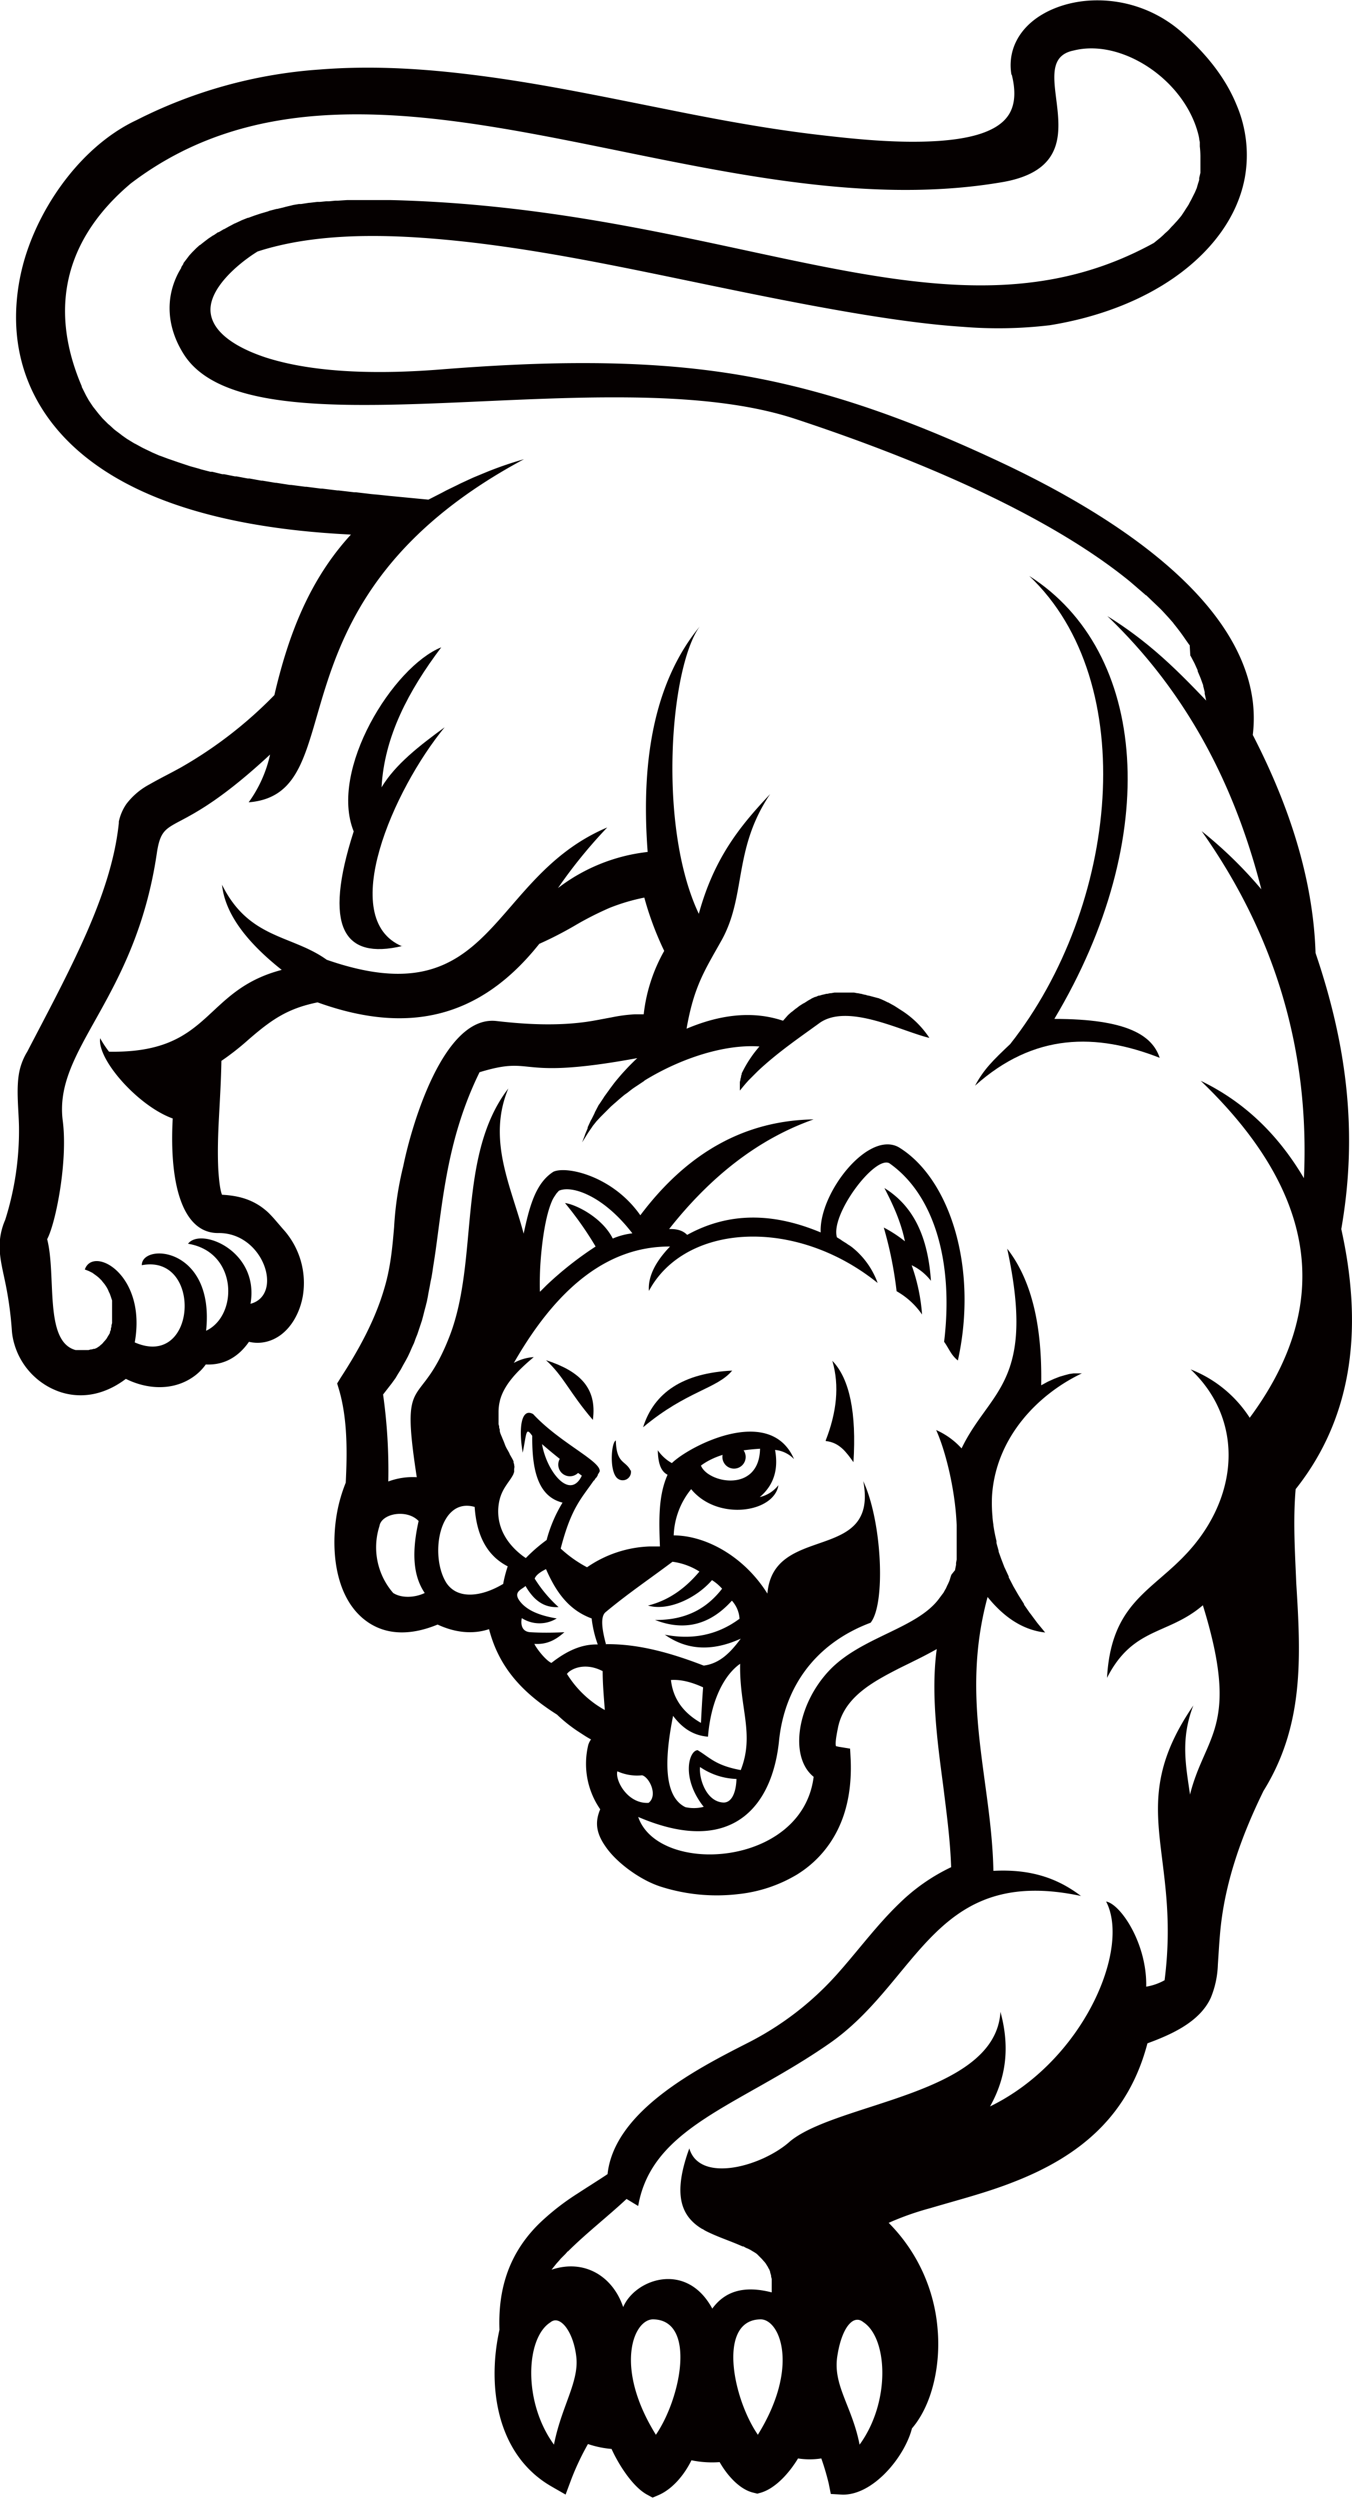 <svg id="Layer_1" data-name="Layer 1" xmlns="http://www.w3.org/2000/svg" viewBox="0 0 441.5 816"><title>Cougar356_1c</title><path d="M202.4,77.1c19.7-24.8,21.6-54.7,14.9-84.9,5.5-31.4,1.8-60.1-8.4-90.1-.8-25-9.1-49.1-20.5-71.2a45.9,45.9,0,0,0,0-10.9c-4.6-36.7-52.3-64-82.3-78.1-28.3-13.3-56.8-24-87.8-28.9s-63.4-3.9-95.1-1.4c-17.7,1.4-40,1.6-57.1-3.9-6.4-2.1-17-6.7-18-14.5s9-16.2,15.3-20.1c17.9-5.8,38.9-5.7,57.4-4.2,23.4,1.9,46.9,6.3,69.9,11S38-310.1,61.9-306.2c10.6,1.7,21.3,3.2,32,3.9a141.1,141.1,0,0,0,27.9-.5h.1c15.1-2.4,30.5-7.8,42.8-17,10.3-7.7,18.7-18.3,21.1-31.2a41.8,41.8,0,0,0-2.8-24c-3.8-9.2-10.4-17-17.8-23.5a41.7,41.7,0,0,0-31.5-10.2c-9.2.9-19.4,5.4-23.1,14.4a17.6,17.6,0,0,0-1,9.7h.1c1.1,4.4,1.5,9.6-1.3,13.5-4.4,6.2-15.6,7.6-22.5,8.1-13.3.9-27.8-.6-41.1-2.2-16.5-2-32.9-5.1-49.2-8.4-18.6-3.7-37.2-7.6-56-10.2s-37.3-4-56-2.5a155.5,155.5,0,0,0-59.7,16.5c-17.3,8.1-30.9,26.8-36.4,44.8a68.7,68.7,0,0,0-2.8,15.1c-1.5,21.1,7.6,38.9,24.4,51.5,22.6,17,56,22.5,84.8,23.9-13.5,14.7-20.4,32.6-25,52.4a138,138,0,0,1-30.5,23.6c-3.4,1.9-6.9,3.6-10.2,5.5a23.1,23.1,0,0,0-7.6,6.4,16,16,0,0,0-2.5,5.8v.5c-1.3,12.5-5.7,24.8-10.7,36.2-5.8,13.1-12.6,25.7-19.2,38.4a20.4,20.4,0,0,0-2.4,5.7c-1.4,5.7-.4,12.8-.3,18.8A96.6,96.6,0,0,1-219-10.8a21.5,21.5,0,0,0-1.8,7.6c-.2,4,.8,8,1.6,11.8a117.5,117.5,0,0,1,2.4,17.1h0a21.5,21.5,0,0,0,.8,4.1,23.4,23.4,0,0,0,15,15.6c7.7,2.5,15.2.4,21.4-4.3,6.6,3.3,14.6,3.9,21,0a16.9,16.9,0,0,0,5.1-4.7c6,.3,10.7-2.5,14.1-7.4a12.1,12.1,0,0,0,6-.1c6.6-1.8,10.5-8.5,11.6-14.9a26.1,26.1,0,0,0-6.3-21.6c-1.6-1.8-3.1-3.7-4.8-5.4-4.4-4.2-9.4-5.7-15.3-6-.8-1.9-1.1-6.6-1.2-8-.3-5.7-.1-11.5.2-17.2s.7-12.3.8-18.5a86.4,86.4,0,0,0,8.8-6.9c7.6-6.6,12.8-10.2,22.6-12.2,29.4,10.6,53,5.3,72.4-19.1a121.5,121.5,0,0,0,11.5-5.9,104.1,104.1,0,0,1,11.6-5.9A64.8,64.8,0,0,1-10.3-116,102.3,102.3,0,0,0-3.8-98.6a54.1,54.1,0,0,0-6.7,20.7h-2.9a50.1,50.1,0,0,0-7.6,1c-2.8.5-5.6,1.1-8.5,1.5-9.6,1.3-19.4.8-29-.3-17.3-2.1-27.8,34-30.5,47.3a107.1,107.1,0,0,0-3,19.9c-.6,7.1-1.2,13.5-3.3,20.4-3,10.2-8.4,20-14.2,28.9l-1.1,1.8.6,2c2.8,9.5,2.7,20.5,2.2,30.4a51.2,51.2,0,0,0-2.3,7.2c-2.9,12.3-2,30.4,9.5,38.3,7,4.8,15.3,3.9,22.8.8,5.6,2.6,11.4,3.3,16.8,1.5,3.2,12.4,10.8,20.7,22.2,27.9a48.9,48.9,0,0,0,7.2,5.7c1.1.7,2.4,1.6,3.9,2.4a5.9,5.9,0,0,0-.9,1.8h0a26.1,26.1,0,0,0,3.9,21c-2,4.7-1.1,8.5,2.5,13.2s10.7,9.9,17.1,12a60.1,60.1,0,0,0,25.4,2.5,46.8,46.8,0,0,0,19.1-6.3,35.5,35.5,0,0,0,13.3-14.4c3.6-7.1,4.7-15.1,4.4-23l-.2-3.8-3.7-.6-.9-.2c-.4-1,.4-4.8.6-5.8,1.9-10.1,11.3-15.1,19.6-19.4,4-2,8.5-4.1,12.7-6.5-2,14.6.3,30.9,2.1,44.6,1.1,8.8,2.3,17.7,2.6,26.6a62.4,62.4,0,0,0-16.9,11.8c-7.4,7.1-13.6,15.6-20.5,23.3a99,99,0,0,1-29.1,22.3c-16.3,8.3-43.5,22.2-45.7,42.8-3.3,2.2-6.7,4.3-9.9,6.4a79.4,79.4,0,0,0-12.5,9.8c-9.7,9.6-13.4,21.1-12.9,34.6-4.1,18.5-.9,40.8,16.9,51.1l4.7,2.7,1.9-5.1a85.7,85.7,0,0,1,5.4-11.4,32.1,32.1,0,0,0,7.7,1.6c2.5,5.5,7,12.3,11.4,14.8l2,1.1,2.1-.9c4.5-2,8.3-6.6,10.6-11.3a33,33,0,0,0,9.2.6c2.5,4.4,6.6,9,11.1,10l1.2.3,1.1-.3c4.8-1.4,9.3-6.4,12.2-11.2a24.1,24.1,0,0,0,7.6,0,82.2,82.2,0,0,1,2.4,8.1l.7,3.5,3.5.2c10.1.5,20.6-12.2,23-21.6,7.1-8.3,9.3-21.7,8.4-32.1a55.4,55.4,0,0,0-16-35,92.2,92.2,0,0,1,13.6-4.8c9.1-2.7,18.2-5,27.1-8.5,22.2-8.6,37.7-22,43.8-45.3,7.9-2.9,17.1-7,20.7-14.9a30.9,30.9,0,0,0,2.3-10.8c.3-4.3.5-8.6,1-13,1.8-15.4,7.1-29.8,13.9-43.7,13.3-21.4,12.2-43.7,10.7-67.8C202.2,97.9,201.5,87.5,202.4,77.1ZM-92.3,111a22.7,22.7,0,0,1-4.5-21.8c.6-4.2,9-5.7,12.8-1.7-2.1,9.4-2.1,17.5,2,23.5C-85.1,112.5-89.5,112.8-92.3,111Zm35.8-2.9c-6.9,4.1-14.8,5.2-18.5-.5-5.5-9-2.2-28,9.3-24.7.6,8.7,3.6,15.7,10.8,19.4A40.3,40.3,0,0,0-56.4,108.1Zm15.8,25.7c-1.9-.9-4.9-4.8-5.5-6.2,4.2.3,7.1-1.4,9.8-3.8-4.1.2-7.9.2-11.1,0s-3.1-3.2-2.8-4.6a10.7,10.7,0,0,0,11.4.1c-5.5-.9-9.8-2.6-12.1-5.7s.9-3.8,1.9-4.9c2.5,4.3,5.7,7.2,10.8,6.9a43.2,43.2,0,0,1-7.8-9.3c.5-1.3,2.1-2.3,3.7-3.1,3.1,7.1,7.2,13.3,14.9,16.1a37.5,37.5,0,0,0,2,8.5C-29.7,127.7-34.5,129-40.6,133.8Zm5.1,3.7c.8-1.4,5.5-4.2,11.7-1,0,4.3.4,8.5.7,12.7A33.9,33.9,0,0,1-35.5,137.5Zm12.8-9.7c-1.3-4.8-1.9-9-.2-10.5,7.3-6.1,14.6-11,21.9-16.5a21.6,21.6,0,0,1,8.8,3.2c-4.3,5.1-9.6,9.3-16.8,11.1,6.5,1.9,15.7-2.3,20.9-8.3a14.9,14.9,0,0,1,3.3,2.8c-4.8,6.2-11.5,10.3-21.9,10.2,9.5,3.7,17.9,1.7,25.1-6.3a9.7,9.7,0,0,1,2.5,5.9c-7.4,5.5-15.7,6.9-24.4,5.2,6.8,4.8,14.9,5.8,24.8,1.3-3.2,4.3-6.7,8.1-12.1,8.8C-1.5,130.6-12.1,127.6-22.7,127.7ZM7.1,162.3c-2.9.2-5.4,9.2,2,18.5a12.8,12.8,0,0,1-6,.1c-6.7-3.3-7.1-14.4-4-29.8,2.7,3.6,6.2,6.4,11.4,6.8.9-11.6,5.2-20.1,10.5-23.8-.3,14.4,4.8,22.9.2,34.7C12.9,167.3,11,164.6,7.1,162.3Zm12.7,9.3c-.1,4.2-1.4,7.8-4.2,7.8-5.8-.2-8.1-8.1-7.7-11.6A22.3,22.3,0,0,0,19.8,171.7ZM-1.6,139.4c2.9-.2,6.4.5,10.5,2.4-.3,3.9-.5,7.7-.7,11.6C2.6,150.2-.9,145.7-1.6,139.4Zm-17.5,29.8a15.6,15.6,0,0,0,8.1,1.3c2.4.7,5.2,6.6,2.1,9C-15.8,179.9-19.9,172.1-19.1,169.2ZM-39.8,389c-10.2-14-9.2-34.8-1.2-39.9,3.2-2.7,7.6,3.1,8.5,11.3S-37.4,376.6-39.8,389Zm33.3-3.2c-13.7-22-7.4-37.6-1-37.7C6.7,348.2,1.8,373.7-6.6,385.9Zm33.3,0c-8.4-12.2-13.2-37.7,1-37.7C34.1,348.3,40.4,363.9,26.7,385.9ZM60,389c-2.4-12.4-8.7-19.3-7.3-28.7s5.2-14,8.5-11.3C69.2,354.2,70.2,375,60,389ZM187.4,53.8A40.5,40.5,0,0,0,168.1,38c14.8,13.9,16.2,34.4,5,52-12.7,19.9-30.7,19.9-32.3,48.7,8.5-16.7,19.9-13.9,31.3-23.7,12.3,39.8.7,42.2-4.2,61.8-1.3-9.2-3.2-18.1,1.1-29.1-22.7,33.1-4,47.4-9.4,89.7a18.2,18.2,0,0,1-6,2.1c.3-14-8.3-26.9-13.1-27.8,8.1,15.5-7.5,52.1-37.9,66.9,6-10.7,6.1-20.9,3.4-30.9-1.6,27.1-52.9,29.5-68.6,42.2-9,8.2-29.6,14-33,2.4-5.6,15.3-2.4,21.9,3.4,25.8l.8.5h.1l.8.5h0c3.8,2,8.3,3.4,12.3,5.2h.3l.5.3.4.2.5.2.4.2.4.2.5.3.5.3.5.3.3.2.4.3.3.3.4.4.3.3.4.4.2.2.6.7.2.2.4.5.2.3.3.5.2.3.3.6.2.3.3.8v.2l.3,1v.3l.2.8V338c0,.4,0,.9,0,1.3-9.3-2.4-15.4-.2-19.4,5.3-8.4-15.6-25.2-9.7-29.1-.5-3.4-10.1-12.7-15.8-23.4-12.2l1.2-1.5.4-.5.9-1,.5-.6.9-.9.6-.6.8-.9h.1c5.8-5.8,13-11.4,19.1-17.1l3.8,2.3c4.5-26,33.2-32.7,62.5-53.1s34.1-58.3,82.1-48.1c-6.9-5.2-15.4-8.9-28.6-8.2-.6-29.8-11-55.8-1.9-89.4,5.4,6.7,11.6,10.8,18.8,11.6l-2.3-2.8-.4-.5-2-2.7-.4-.5-1.8-2.6v-.2l-1.7-2.7-.3-.5-1.5-2.6-.2-.4-1.3-2.5v-.3l-1.2-2.6-.2-.4-1-2.6h0l-.9-2.5v-.3l-.7-2.5V94a50,50,0,0,1-1-5.1v-.2q-.2-1.2-.3-2.5v-.2a44.5,44.5,0,0,1-.2-4.9V81q0-1.2.1-2.4h0c1.5-18.6,15-32.5,29.3-39.3h-2.7l-1.4.2h0l-1.5.4h0l-1.7.5h0l-1.8.7h0l-2,.9h0l-2.2,1.2c.4-20.9-3.7-35.1-11.1-44.6,9.5,44-5.7,46.1-14.9,65.2A24.6,24.6,0,0,0,85,57.8c2.8,6.1,6.2,18.8,6.7,31h0v.7c0,.3,0,.6,0,.9s0,.7,0,1.1,0,.8,0,1.2,0,.9,0,1.3v6.1l-.2,1.1v.6l-.3,1.5v.2L90,105l-.2.5-.3,1-.2.6-.4.9-.3.6-.4.9-.3.5-.5.9-.3.4-.9,1.2c-7.2,10.2-25.7,12.7-36.2,23.9S37,164.6,45,171c-3.7,29.6-50.7,32.3-57.3,13.1,30.3,13,43.8-3.1,46-24.9,1.8-17.5,11.8-31.7,29.9-38.5,5-6.2,3.7-33.2-2.4-46.2,5.1,27-29.4,13.6-31.3,36.7-7.7-12.3-20.3-19-30.6-19A25.2,25.2,0,0,1,5,77.1c8.6,10.5,27.1,7.7,28.5-1.3a10.9,10.9,0,0,1-6.1,3.9c4.8-4.1,6.1-9.3,5-15.4a9.8,9.8,0,0,1,6.2,3C30.8,49.3,4.4,63-1.3,68.6a13.7,13.7,0,0,1-4.6-4.2c.1,3.8.8,6.8,3.2,8-3.1,6.9-2.8,15.2-2.5,23.4H-8.5A38.3,38.3,0,0,0-29,102.6a40.2,40.2,0,0,1-8.6-6.1C-34.3,83.6-31,80.3-27.3,75l.5-.7h.1l.6-.9h.1l.5-.8v-.2l.6-1c.8-3.3-12.9-9.3-21.7-18.8-3.9-2.2-4.8,4.6-3.4,12.6,1.3-6.6,1-8.5,3.1-5.5-.1,11,1.8,19.8,9.9,21.8a45.9,45.9,0,0,0-5.2,12.2A52.9,52.9,0,0,0-49,99.6l-1-.7h0c-8-6.1-8.6-13.2-7.7-17.7s3.5-6.5,4.7-9.1V72l.2-.5v-1a4.6,4.6,0,0,0,.1-.7h0a4.4,4.4,0,0,0-.1-.6v-.2l-.2-.6V68l-.4-.8-.8-1.4-.2-.5-.5-.9-.3-.5-.4-.8-.2-.5-.3-.8-.2-.5-.3-.7-.2-.5-.3-.7-.2-.5-.2-.7v-.5l-.2-.7v-.4l-.2-.7V53.1c0-.3,0-.6,0-.9V52a15.3,15.3,0,0,1,.3-3.1h0l.2-.9h0c1.3-4.7,5-9,11-14a15.3,15.3,0,0,0-6.5,1.9c13.9-24.3,30.5-38.1,51-38Q-9.3,5.6-8.8,12.4C2.9-9.5,38.8-12,65.9,9.8A26.4,26.4,0,0,0,57.5-1.9l-.7-.5-.5-.3-.7-.5-.5-.3-.8-.5-.4-.3-1.3-.8c-2.2-7.4,12.3-26.7,17.1-24.2,15,10.5,21,32.9,17.9,58.3,1.5,2,2.2,4.3,4.5,6.1,6.7-30.4-2.7-59.5-19.3-69.6-10-5.6-26.1,15-25.5,27.8C32.2-13,17.7-13.6,3.7-5.9,2.5-7.1.8-7.9-2.2-7.8c13.4-17,29-29.4,47.2-35.8h.2c-22.6.3-41.4,10.8-56.8,31.3C-20.6-25.2-35.8-28.5-40-26.5c-5.8,3.7-7.8,11.3-9.7,20.2-4.1-15.5-12-30.6-5-47.4C-71.6-31.7-64.2,2.2-73.9,27.2s-16.2,10.4-10.7,46a22.8,22.8,0,0,0-9.3,1.4,178.7,178.7,0,0,0-1.7-28.4l2.1-2.7.7-.9,1.3-1.8.7-1.2,1-1.6.7-1.3.9-1.6.7-1.3.7-1.5.6-1.4.7-1.5L-85,28l.6-1.5.5-1.5.5-1.5.5-1.5.4-1.5.4-1.6.4-1.5.4-1.6.3-1.5.3-1.7.3-1.5.3-1.7.3-1.4.3-1.8.2-1.4.3-1.9.2-1.3.3-2C-76-18.3-74.4-38-64.1-59c18.8-5.7,10.8,2.9,51.5-4.6a75.5,75.5,0,0,0-7.5,8.1l-1.5,2-.2.3L-23.4-51l-.3.5-1.2,1.8-.3.4L-26.4-46l-.2.5-.9,1.8-.3.5-1,2.2v.3l-.8,1.9-.2.6-.8,2.1,1-1.6.3-.5.7-1.1.4-.6.7-1,.4-.6.8-1,.4-.5,1.3-1.4.2-.2,1.2-1.2.5-.5.9-.9.6-.6.9-.8.7-.6.9-.8.7-.6,1.2-1,1-.7,1-.8.8-.6.9-.6.9-.6.9-.6.9-.6.2-.2h0C1.7-63.6,16-68.2,27.3-67.4a38.8,38.8,0,0,0-5.8,8.8v.3l-.2.5v.3l-.2.7v.2l-.2.8v2c0,.3,0,.5,0,.8l1.4-1.7.6-.7.9-1,.8-.8.7-.7.9-.9.6-.6h0c6.6-6.2,14-11.2,19.9-15.5,9.2-6.9,27.1,2.6,36.1,4.7a30.8,30.8,0,0,0-8.7-8.7h0l-2.8-1.8h0l-2-1.1h-.1l-1-.5h0l-1.1-.5h0l-1-.4h-.1L63-84h-.2l-1-.3h-.2l-1.1-.3h-.1l-1-.2h-.2L58.2-85H51.8l-1.1.2h-.3l-.9.2h-.3l-1.2.3h-.1l-1,.3h-.3l-.9.4h-.2l-1.1.5-.3.2-.9.5-.3.2-1.1.7h-.1l-1.1.7-.3.2-.9.7-.3.2-1.1.9-.3.2-.9.8-.3.3L35-75.8c-9.8-3.3-20.4-2.1-31.5,2.6,2.4-13.8,5.9-19,11.4-28.8,8.2-14.7,3.7-29.7,15.9-47.8-9.3,9.9-18.2,20.4-23.3,39.1-13.5-28.5-9.4-80.5.3-93.8-14.2,17.3-19.4,42.2-17,73.6a58.9,58.9,0,0,0-29.3,11.8,162.1,162.1,0,0,1,16.1-19.8c-39,16.5-36.6,62.3-91.6,43.2-11.4-8.2-25.4-6.7-34.2-24.5.9,8.7,7,17.9,19.5,27.8-26,6.8-22.7,27.3-56.4,26.7a35.4,35.4,0,0,1-2.9-4.4c-1,7,12.5,22.2,23.7,26.2-1.2,22.2,3.5,37.6,15,37.4,14.7-.1,21.3,20.2,10.4,23.1,3-17.3-16.3-25.1-20.4-19.6,16.2,2.6,16.5,23.4,5.9,28.4,2.9-27.4-21-28.8-21-21.4,19.9-3.8,18.1,34.1-2.3,25.2,4-22.2-13.6-31.7-16.3-23.8l1.3.5.4.2.8.4.4.3.7.5.4.3.6.5.4.4.5.5.3.4.5.6.3.4.4.6.3.5.3.6.2.5.3.6.2.5.2.6.2.6.2.6V18c0,.2,0,.4,0,.7s0,.4,0,.6,0,.5,0,.7,0,.4,0,.5v2.4l-.2.7V24l-.2.7v.4l-.3.7v.3l-.4.7-.2.3-.4.7-.2.3-.5.6-.2.2-.5.6-.2.2-.6.5-.2.2-.6.4-.3.2-.7.3h-.3l-.7.2h-.3l-.7.2h-4.2c-10.4-2.8-6.2-24.1-9.3-36.2,2.8-5.2,6.8-25.4,5.1-38.6-3.1-23.7,23.6-39.3,30.7-87.3,2.1-14.1,6-3.5,37-32.3a42,42,0,0,1-7,15.6c35.5-2.9,3.3-65.6,89.9-112-3.9,1.1-7.7,2.4-11.5,3.9l-4.6,1.9-.7.3-3.9,1.8-1.4.7-3.3,1.6-1.3.7-4.5,2.3-10.4-1-2.1-.2-3.8-.4-2.2-.2-5.1-.6h-.6l-5.1-.6h-.4l-4.9-.6h-.5l-4.7-.6h-.4l-4.6-.6h-.4l-4.5-.7h-.3l-4.2-.7h-.4l-3.8-.7h-.6l-3.7-.7h-.5l-3.5-.7h-.6l-3.3-.8h-.6l-3.1-.8-.6-.2-2.9-.8-.6-.2-2.7-.9-.6-.2-2.6-.9-.6-.2-2.4-.9-.6-.2-2.3-1-.6-.3-2.1-1-.6-.3-2-1.1-.6-.3-1.8-1.1-.5-.3-1.7-1.2-.5-.4-1.6-1.2-.5-.4-1.4-1.3-.5-.4-1.3-1.3-.5-.5-1.2-1.4-.4-.5-1.1-1.4-.4-.5-1-1.5-.4-.6-.9-1.6-.3-.6-.8-1.6-.3-.6h0v-.2c-11.4-26.7-4.4-49,16-66.2,76.3-58.1,186,16.3,284.4-.4,35.6-6,5.5-39.4,23.5-43,15.7-4,36.4,9.6,40.8,27.7h0l.2,1v.2l.2,1v1.4a29.1,29.1,0,0,1,.2,3.2c0,.1,0,.2,0,.3s0,.6,0,.9v4.2l-.4,1.7v.6l-.2.7-.2.6-.2.7-.2.7-.3.7-.3.7-.3.6-.6,1.2-.3.6-.5.9-.3.6-.5.8-.4.6-.5.8-.4.6-.6.9-.4.5-1.1,1.3-.2.2-1,1.1-.5.5-.8.9-.5.5-.9.8-.5.5-1,.9-.5.4-1.6,1.3c-67,36.9-136-11.3-249.4-14h-14l-3,.2h-.9l-2,.2h-1l-2,.2h-.9l-2.5.3h-.2l-2.6.4h-.7l-1.8.3-.8.2-1.7.4-.7.2-2.1.5h-.2l-2.3.6-.5.2-1.7.5-.7.2-1.5.5-.6.2-1.9.7h-.2l-2,.8-.4.2-1.5.7-.5.2-1.3.7-.4.2-1.6.9h-.1l-1.7,1h-.2l-1.3.9-.4.2-1.2.8-.3.2-1.3,1h0l-1.4,1.1h-.1l-1.1,1-.2.2-.9.9-.2.2-1,1.1h0l-1.9,2.5v.2l-.7,1.1v.2l-.7,1.2h0c-4.7,8.6-4,18.3,1.5,27,21.9,34.7,137.7.8,199.6,21.1,43.7,14.4,84.2,32.5,109.5,53.2h0l5.1,4.4h.1l4.6,4.4.2.2q2.1,2.2,4,4.4l.2.3q1.8,2.2,3.4,4.5l.2.3,1.4,2,.2.2L168-195l.2.3,1,1.9.2.4,1,2.2v.3l.8,1.9.2.5.8,2.2v.2l.5,2v.6c.2.7.3,1.5.5,2.2-9.1-9.5-18.4-19-32.3-27.6,26.3,25.2,41.7,55.6,50.3,89.2a138.8,138.8,0,0,0-19.5-19c24.4,34.5,35.3,72.4,33.4,113.3-8.5-14.4-19.6-25-33.7-31.8C211.2-18,213.5,18.5,187.4,53.8ZM8.2,69.4c5.1-3.8,12-5,19.3-5.5C27.2,78.5,10.4,75.1,8.2,69.4Zm-51.9-7c3.9,3.4,8.2,6.8,13,10.3C-34.6,80.9-42.2,71.3-43.7,62.4ZM-26.2-2.1A112.2,112.2,0,0,0-42.3,10.6l-2,2h-.1a103,103,0,0,1,.3-10.8c.6-7.3,1.8-14.9,3.9-19.3l.4-.7.8-1.2.8-.9c2.2-1,5.9-.5,10.2,1.7s9.2,6.2,13.8,12.2a22.4,22.4,0,0,0-6.4,1.7C-24-11.5-32.5-15.8-36.2-16.3A112,112,0,0,1-26.2-2.1Z" transform="translate(220.7 409)" style="fill:#050000;fill-rule:evenodd"/><path d="M-10.7,56.9C-7.1,45.5,2.4,39.2,18.4,38.4,13.4,44.4,3.5,45-10.7,56.9" transform="translate(220.7 409)" style="fill:#050000;fill-rule:evenodd"/><path d="M-27.1,54.5C-25.6,43.6-32,38.4-42.4,35c5.8,5.3,7.6,10.5,15.3,19.5" transform="translate(220.7 409)" style="fill:#050000;fill-rule:evenodd"/><path d="M48.9,61.3c3.6-9.2,4.6-17.9,2.2-26.1,5.7,5.9,7.9,17.1,6.9,33.1-2.3-3.2-4.5-6.4-9-6.9" transform="translate(220.7 409)" style="fill:#050000;fill-rule:evenodd"/><path d="M72.1,12.6A126.4,126.4,0,0,0,67.9-8.3a41.3,41.3,0,0,1,6.9,4.5c-1.3-6.4-3.9-12-6.7-17.4C76.3-16.1,82.2-7.3,83.3,9.1A17.4,17.4,0,0,0,77,4a60.9,60.9,0,0,1,3.4,16.1,25,25,0,0,0-8.3-7.6" transform="translate(220.7 409)" style="fill:#050000;fill-rule:evenodd"/><path d="M115.4-221c36.7,34.7,29.1,108-6.2,152.8-5.6,5.3-8.6,8.2-11.5,13.6C117-71.9,137.3-71.8,158-63.7c-2.4-7.3-10.6-12.7-34.4-12.7,35.5-59.4,30.5-120-8.2-144.6" transform="translate(220.7 409)" style="fill:#050000;fill-rule:evenodd"/><path d="M-89.4-100.1c-21.4-9-2.8-51.2,13.9-71.5-8.2,6-16.1,12.1-20.6,19.6.9-16.6,8.8-31.5,19.5-45.7-15.7,6.3-36.7,40-28.6,60.1-10,31.1-3.4,42,15.9,37.4" transform="translate(220.7 409)" style="fill:#050000;fill-rule:evenodd"/><path d="M-14.8,71c-1.6-3.3-4.6-2.1-4.8-9.8-1.4.6-2.1,8.8,0,11.8a2.7,2.7,0,0,0,4.9-2" transform="translate(220.7 409)" style="fill:#050000;fill-rule:evenodd"/><path d="M19,62.8a3.8,3.8,0,1,1-3.8,3.8A3.8,3.8,0,0,1,19,62.8" transform="translate(220.7 409)" style="fill:#050000;fill-rule:evenodd"/><path d="M-34.6,65.3a3.8,3.8,0,0,1,3.8,3.8,3.8,3.8,0,0,1-3.8,3.8,3.8,3.8,0,0,1-3.8-3.8,3.8,3.8,0,0,1,3.8-3.8" transform="translate(220.7 409)" style="fill:#050000;fill-rule:evenodd"/></svg>